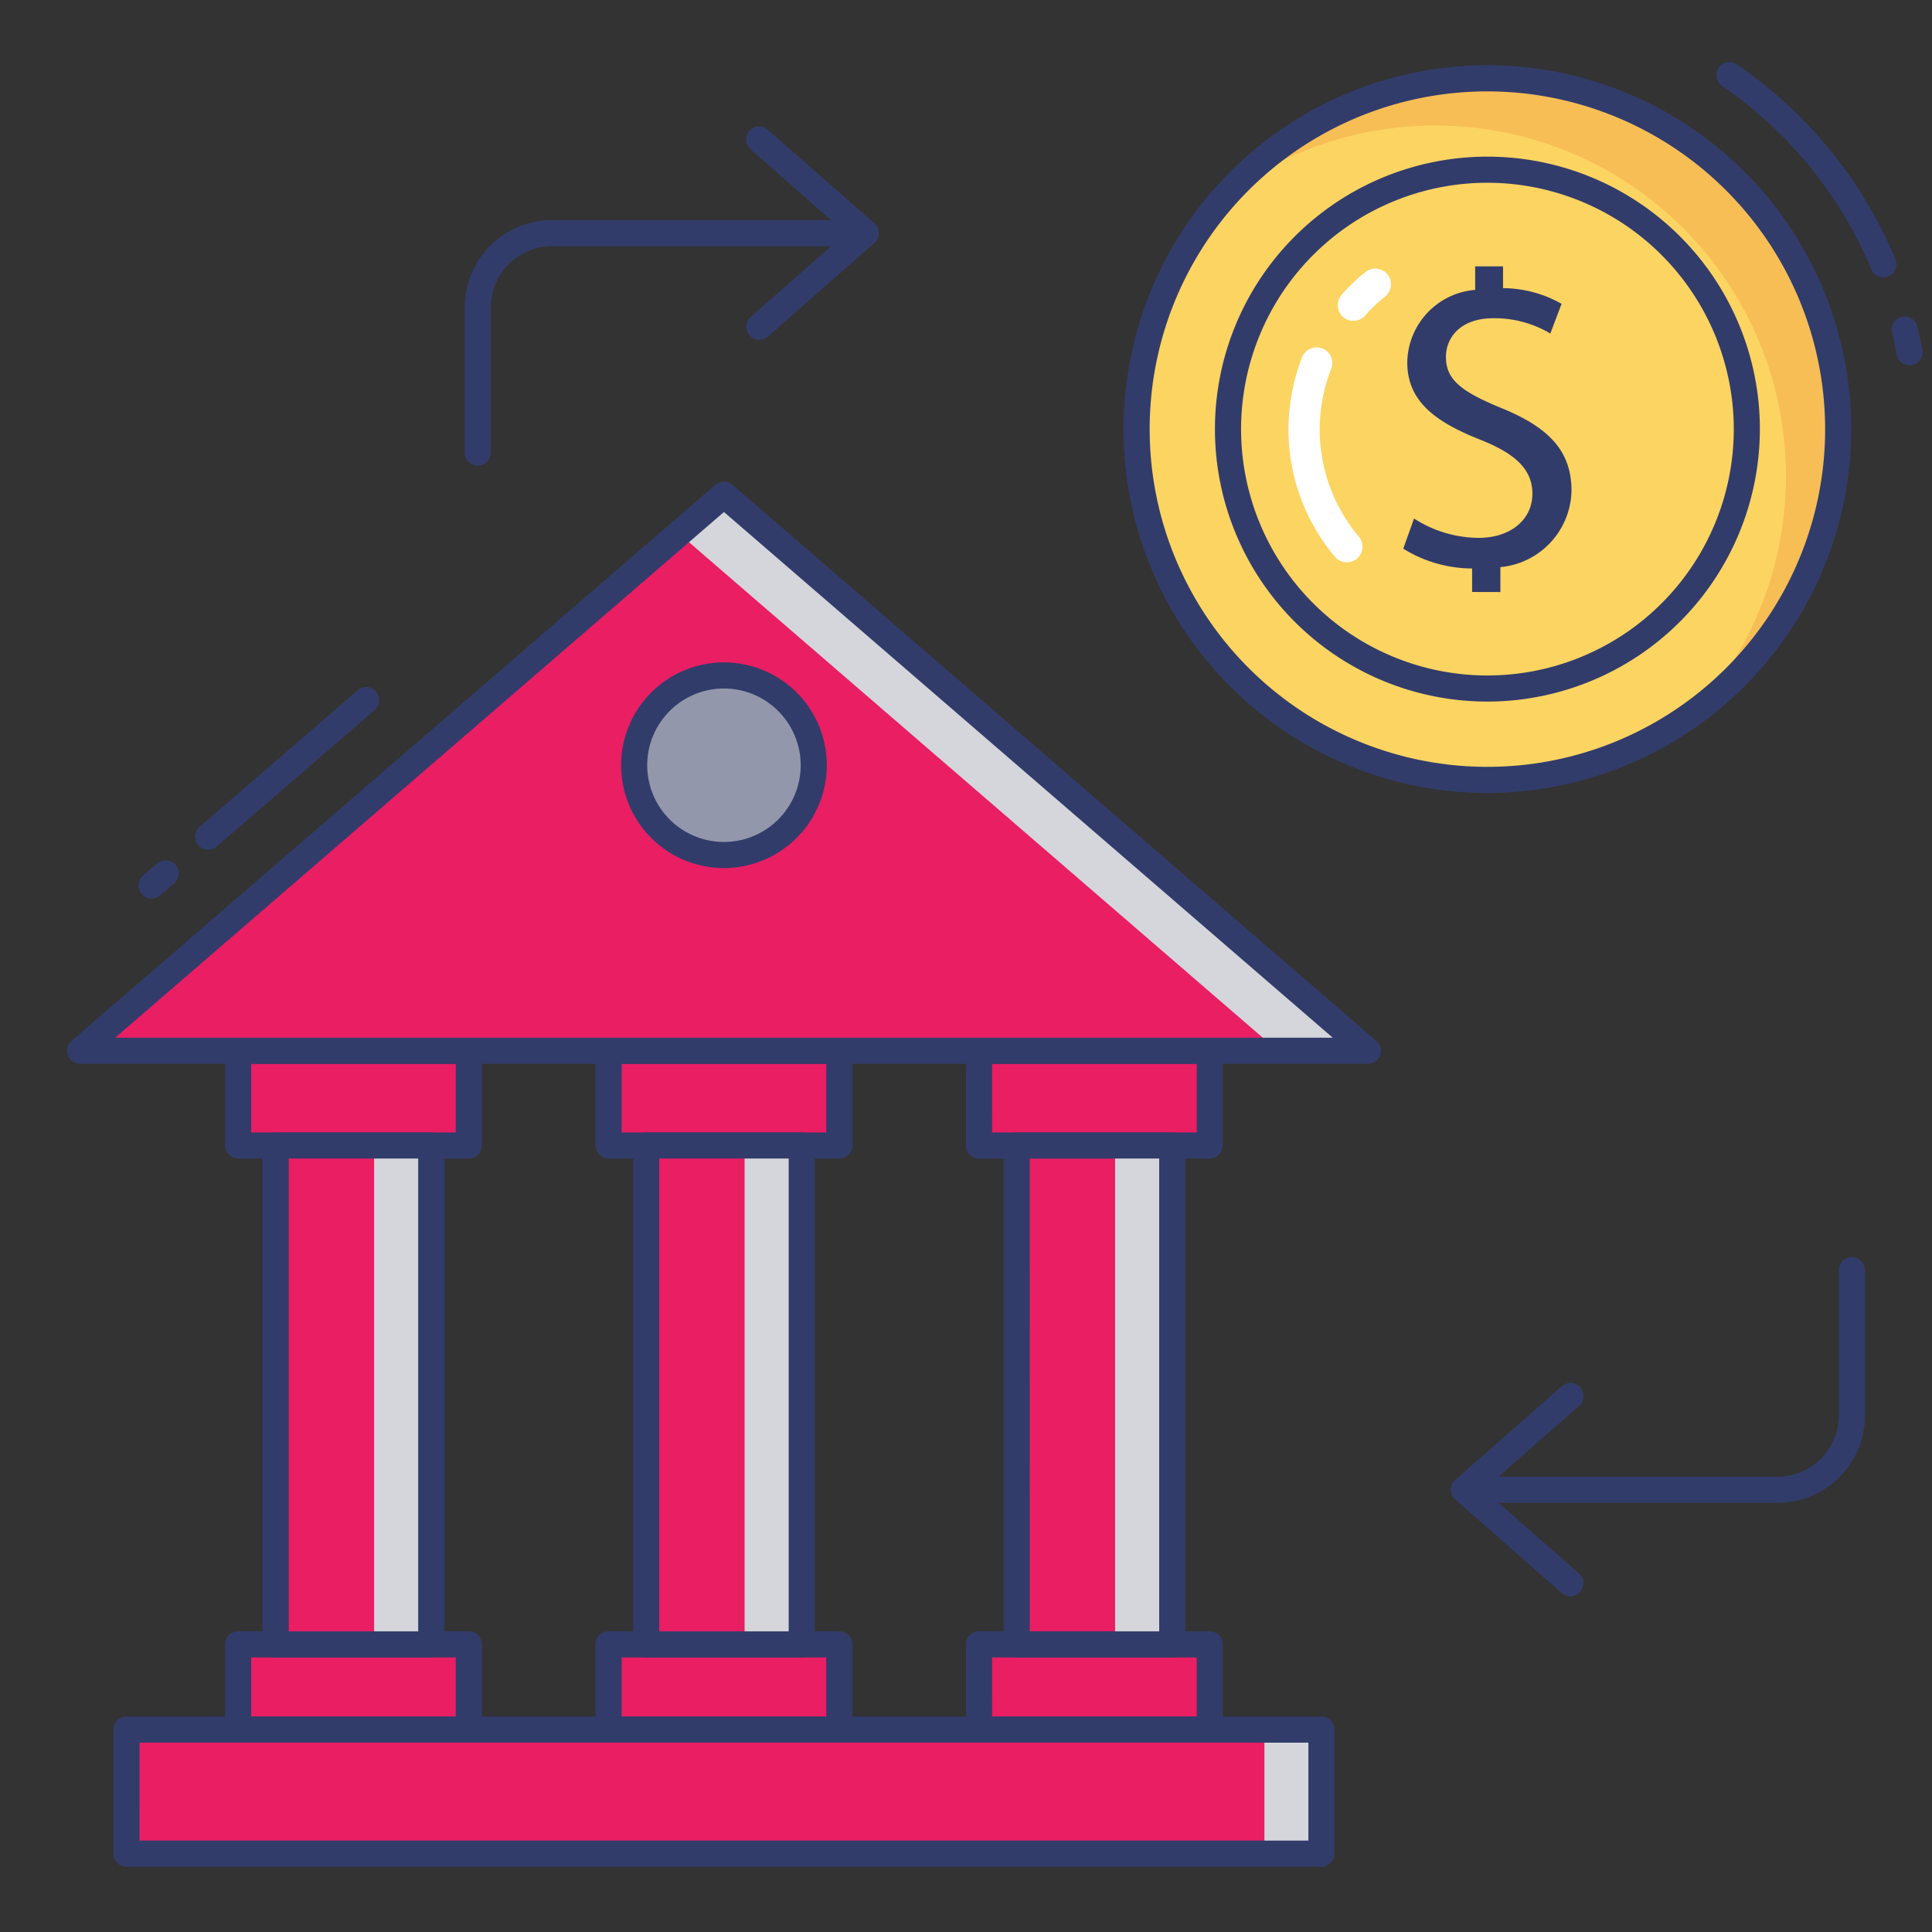 <svg id="color_line" height="512" viewBox="0 0 74 74" width="512" xmlns="http://www.w3.org/2000/svg" data-name="color line"><rect x="0" y="0" width="74" height="74" fill="#333333" stroke="none"/><path d="m4.844 66.248h45.77v4.752h-45.77z" fill="#E91E63"/><path d="m9.12 40.246h8.836v3.629h-8.836z" fill="#E91E63"/><path d="m17.956 44.375h-8.836a.5.5 0 0 1 -.5-.5v-3.629a.5.5 0 0 1 .5-.5h8.836a.5.5 0 0 1 .5.5v3.629a.5.5 0 0 1 -.5.5zm-8.336-1h7.836v-2.629h-7.836z" fill="#323c6b"/><path d="m9.12 62.984h8.836v3.264h-8.836z" fill="#E91E63"/><path d="m17.956 66.748h-8.836a.5.5 0 0 1 -.5-.5v-3.264a.5.5 0 0 1 .5-.5h8.836a.5.5 0 0 1 .5.5v3.263a.5.5 0 0 1 -.5.501zm-8.336-1h7.836v-2.264h-7.836z" fill="#323c6b"/><path d="m23.311 40.246h8.836v3.629h-8.836z" fill="#E91E63"/><path d="m32.147 44.375h-8.836a.5.5 0 0 1 -.5-.5v-3.629a.5.5 0 0 1 .5-.5h8.837a.5.5 0 0 1 .5.5v3.629a.5.5 0 0 1 -.501.5zm-8.337-1h7.837v-2.629h-7.836z" fill="#323c6b"/><path d="m23.311 62.984h8.836v3.264h-8.836z" fill="#E91E63"/><path d="m32.147 66.748h-8.836a.5.5 0 0 1 -.5-.5v-3.264a.5.5 0 0 1 .5-.5h8.837a.5.5 0 0 1 .5.5v3.263a.5.5 0 0 1 -.501.501zm-8.337-1h7.837v-2.264h-7.836z" fill="#323c6b"/><path d="m24.75 43.875h5.958v19.109h-5.958z" fill="#E91E63"/><path d="m38.941 43.875h5.958v19.109h-5.958z" fill="#E91E63"/><path d="m10.559 43.875h5.958v19.109h-5.958z" fill="#E91E63"/><path d="m37.501 40.246h8.836v3.629h-8.836z" fill="#E91E63"/><path d="m46.338 44.375h-8.838a.5.5 0 0 1 -.5-.5v-3.629a.5.5 0 0 1 .5-.5h8.837a.5.5 0 0 1 .5.5v3.629a.5.5 0 0 1 -.499.5zm-8.337-1h7.837v-2.629h-7.838z" fill="#323c6b"/><path d="m37.501 62.984h8.836v3.264h-8.836z" fill="#E91E63"/><path d="m46.338 66.748h-8.838a.5.5 0 0 1 -.5-.5v-3.264a.5.5 0 0 1 .5-.5h8.837a.5.5 0 0 1 .5.5v3.263a.5.5 0 0 1 -.499.501zm-8.337-1h7.837v-2.264h-7.838z" fill="#323c6b"/><path d="m5.808 34.417a.5.5 0 0 1 -.326-.879l.531-.458a.5.5 0 1 1 .652.758l-.531.458a.5.5 0 0 1 -.326.121z" fill="#323c6b"/><path d="m7.974 32.546a.5.5 0 0 1 -.327-.878l6.053-5.231a.5.5 0 0 1 .654.757l-6.054 5.231a.5.5 0 0 1 -.326.121z" fill="#323c6b"/><path d="m27.729 18.95-24.661 21.296h49.322z" fill="#E91E63"/><path d="m48.43 66.25h2.18v4.75h-2.18z" fill="#d5d6db"/><path d="m28.52 43.88h2.19v19.1h-2.19z" fill="#d5d6db"/><path d="m42.71 43.88h2.19v19.1h-2.19z" fill="#d5d6db"/><path d="m14.33 43.88h2.19v19.1h-2.19z" fill="#d5d6db"/><path d="m52.39 40.25h-3.44l-22.94-19.81 1.72-1.49z" fill="#d5d6db"/><circle cx="27.729" cy="29.31" fill="#9297ab" r="3.439"/><path d="m27.729 33.249a3.939 3.939 0 1 1 3.939-3.939 3.943 3.943 0 0 1 -3.939 3.939zm0-6.878a2.939 2.939 0 1 0 2.939 2.939 2.942 2.942 0 0 0 -2.939-2.939z" fill="#323c6b"/><path d="m72.139 10.625a.5.5 0 0 1 -.461-.307 15.985 15.985 0 0 0 -5.721-7.03.5.5 0 0 1 .566-.825 16.982 16.982 0 0 1 6.077 7.469.5.5 0 0 1 -.461.693z" fill="#323c6b"/><path d="m73.133 13.991a.5.5 0 0 1 -.491-.413q-.075-.423-.174-.837a.5.5 0 0 1 .973-.232q.105.442.186.9a.5.5 0 0 1 -.4.58.5.5 0 0 1 -.094.002z" fill="#323c6b"/><circle cx="56.971" cy="16.436" fill="#fcd462" r="13.436"/><path d="m70.41 16.44a13.407 13.407 0 0 1 -5.5 10.84 13.432 13.432 0 0 0 -17.88-19.87 13.43 13.43 0 0 1 23.38 9.03z" fill="#f7be56"/><g fill="#323c6b"><path d="m56.971 26.872a10.436 10.436 0 1 1 10.436-10.436 10.448 10.448 0 0 1 -10.436 10.436zm0-19.872a9.436 9.436 0 1 0 9.437 9.436 9.446 9.446 0 0 0 -9.437-9.436z"/><path d="m18.3 17.837a.5.5 0 0 1 -.5-.5v-5.562a3.348 3.348 0 0 1 3.346-3.345h12.015a.5.5 0 0 1 0 1h-12.015a2.347 2.347 0 0 0 -2.346 2.345v5.562a.5.5 0 0 1 -.5.5z"/><path d="m29.085 13.012a.5.5 0 0 1 -.33-.875l3.645-3.207-3.645-3.206a.5.5 0 1 1 .66-.751l4.076 3.582a.5.5 0 0 1 0 .751l-4.076 3.582a.5.5 0 0 1 -.33.124z"/><path d="m68.087 57.56h-12.016a.5.5 0 0 1 0-1h12.016a2.347 2.347 0 0 0 2.345-2.345v-5.562a.5.5 0 0 1 1 0v5.563a3.348 3.348 0 0 1 -3.345 3.344z"/><path d="m60.147 61.141a.5.5 0 0 1 -.33-.125l-4.076-3.582a.5.5 0 0 1 0-.751l4.076-3.583a.5.5 0 1 1 .66.751l-3.648 3.209 3.648 3.206a.5.5 0 0 1 -.33.875z"/><path d="m56.385 22.674v-.9a5.02 5.02 0 0 1 -2.637-.759l.413-1.155a4.593 4.593 0 0 0 2.482.741c1.224 0 2.051-.707 2.051-1.689 0-.948-.672-1.534-1.948-2.051-1.758-.689-2.844-1.482-2.844-2.982a2.828 2.828 0 0 1 2.6-2.776v-.9h1.068v.834a4.6 4.6 0 0 1 2.242.6l-.431 1.138a4.166 4.166 0 0 0 -2.172-.586c-1.328 0-1.827.793-1.827 1.482 0 .9.638 1.345 2.138 1.965 1.776.724 2.672 1.62 2.672 3.155a3 3 0 0 1 -2.724 2.931v.955z"/><path d="m56.971 30.372a13.936 13.936 0 1 1 13.936-13.936 13.951 13.951 0 0 1 -13.936 13.936zm0-26.872a12.936 12.936 0 1 0 12.936 12.936 12.95 12.95 0 0 0 -12.936-12.936z"/><path d="m30.708 63.484h-5.958a.5.5 0 0 1 -.5-.5v-19.109a.5.5 0 0 1 .5-.5h5.958a.5.5 0 0 1 .5.5v19.109a.5.5 0 0 1 -.5.5zm-5.458-1h4.958v-18.109h-4.958z"/><path d="m44.9 63.484h-5.96a.5.5 0 0 1 -.5-.5v-19.109a.5.5 0 0 1 .5-.5h5.96a.5.5 0 0 1 .5.5v19.109a.5.5 0 0 1 -.5.5zm-5.458-1h4.958v-18.109h-4.96z"/><path d="m16.518 63.484h-5.958a.5.5 0 0 1 -.5-.5v-19.109a.5.5 0 0 1 .5-.5h5.958a.5.5 0 0 1 .5.5v19.109a.5.5 0 0 1 -.5.5zm-5.458-1h4.958v-18.109h-4.958z"/><path d="m50.614 71.5h-45.77a.5.5 0 0 1 -.5-.5v-4.752a.5.5 0 0 1 .5-.5h45.77a.5.5 0 0 1 .5.5v4.752a.5.5 0 0 1 -.5.5zm-45.271-1h44.771v-3.752h-44.77z"/><path d="m52.39 40.746h-49.322a.5.5 0 0 1 -.327-.878l24.66-21.3a.5.5 0 0 1 .654 0l24.661 21.3a.5.5 0 0 1 -.327.878zm-47.978-1h46.634l-23.317-20.135z"/></g><path d="m51.588 21.538a.6.6 0 0 1 -.46-.215 7.578 7.578 0 0 1 -1.243-7.667.6.6 0 0 1 1.115.439 6.37 6.37 0 0 0 1.046 6.458.6.6 0 0 1 -.46.985z" fill="#fff"/><path d="m51.84 12.288a.6.6 0 0 1 -.449-1 6.776 6.776 0 0 1 .93-.881.6.6 0 0 1 .734.949 5.566 5.566 0 0 0 -.766.728.6.6 0 0 1 -.449.204z" fill="#fff"/></svg>
